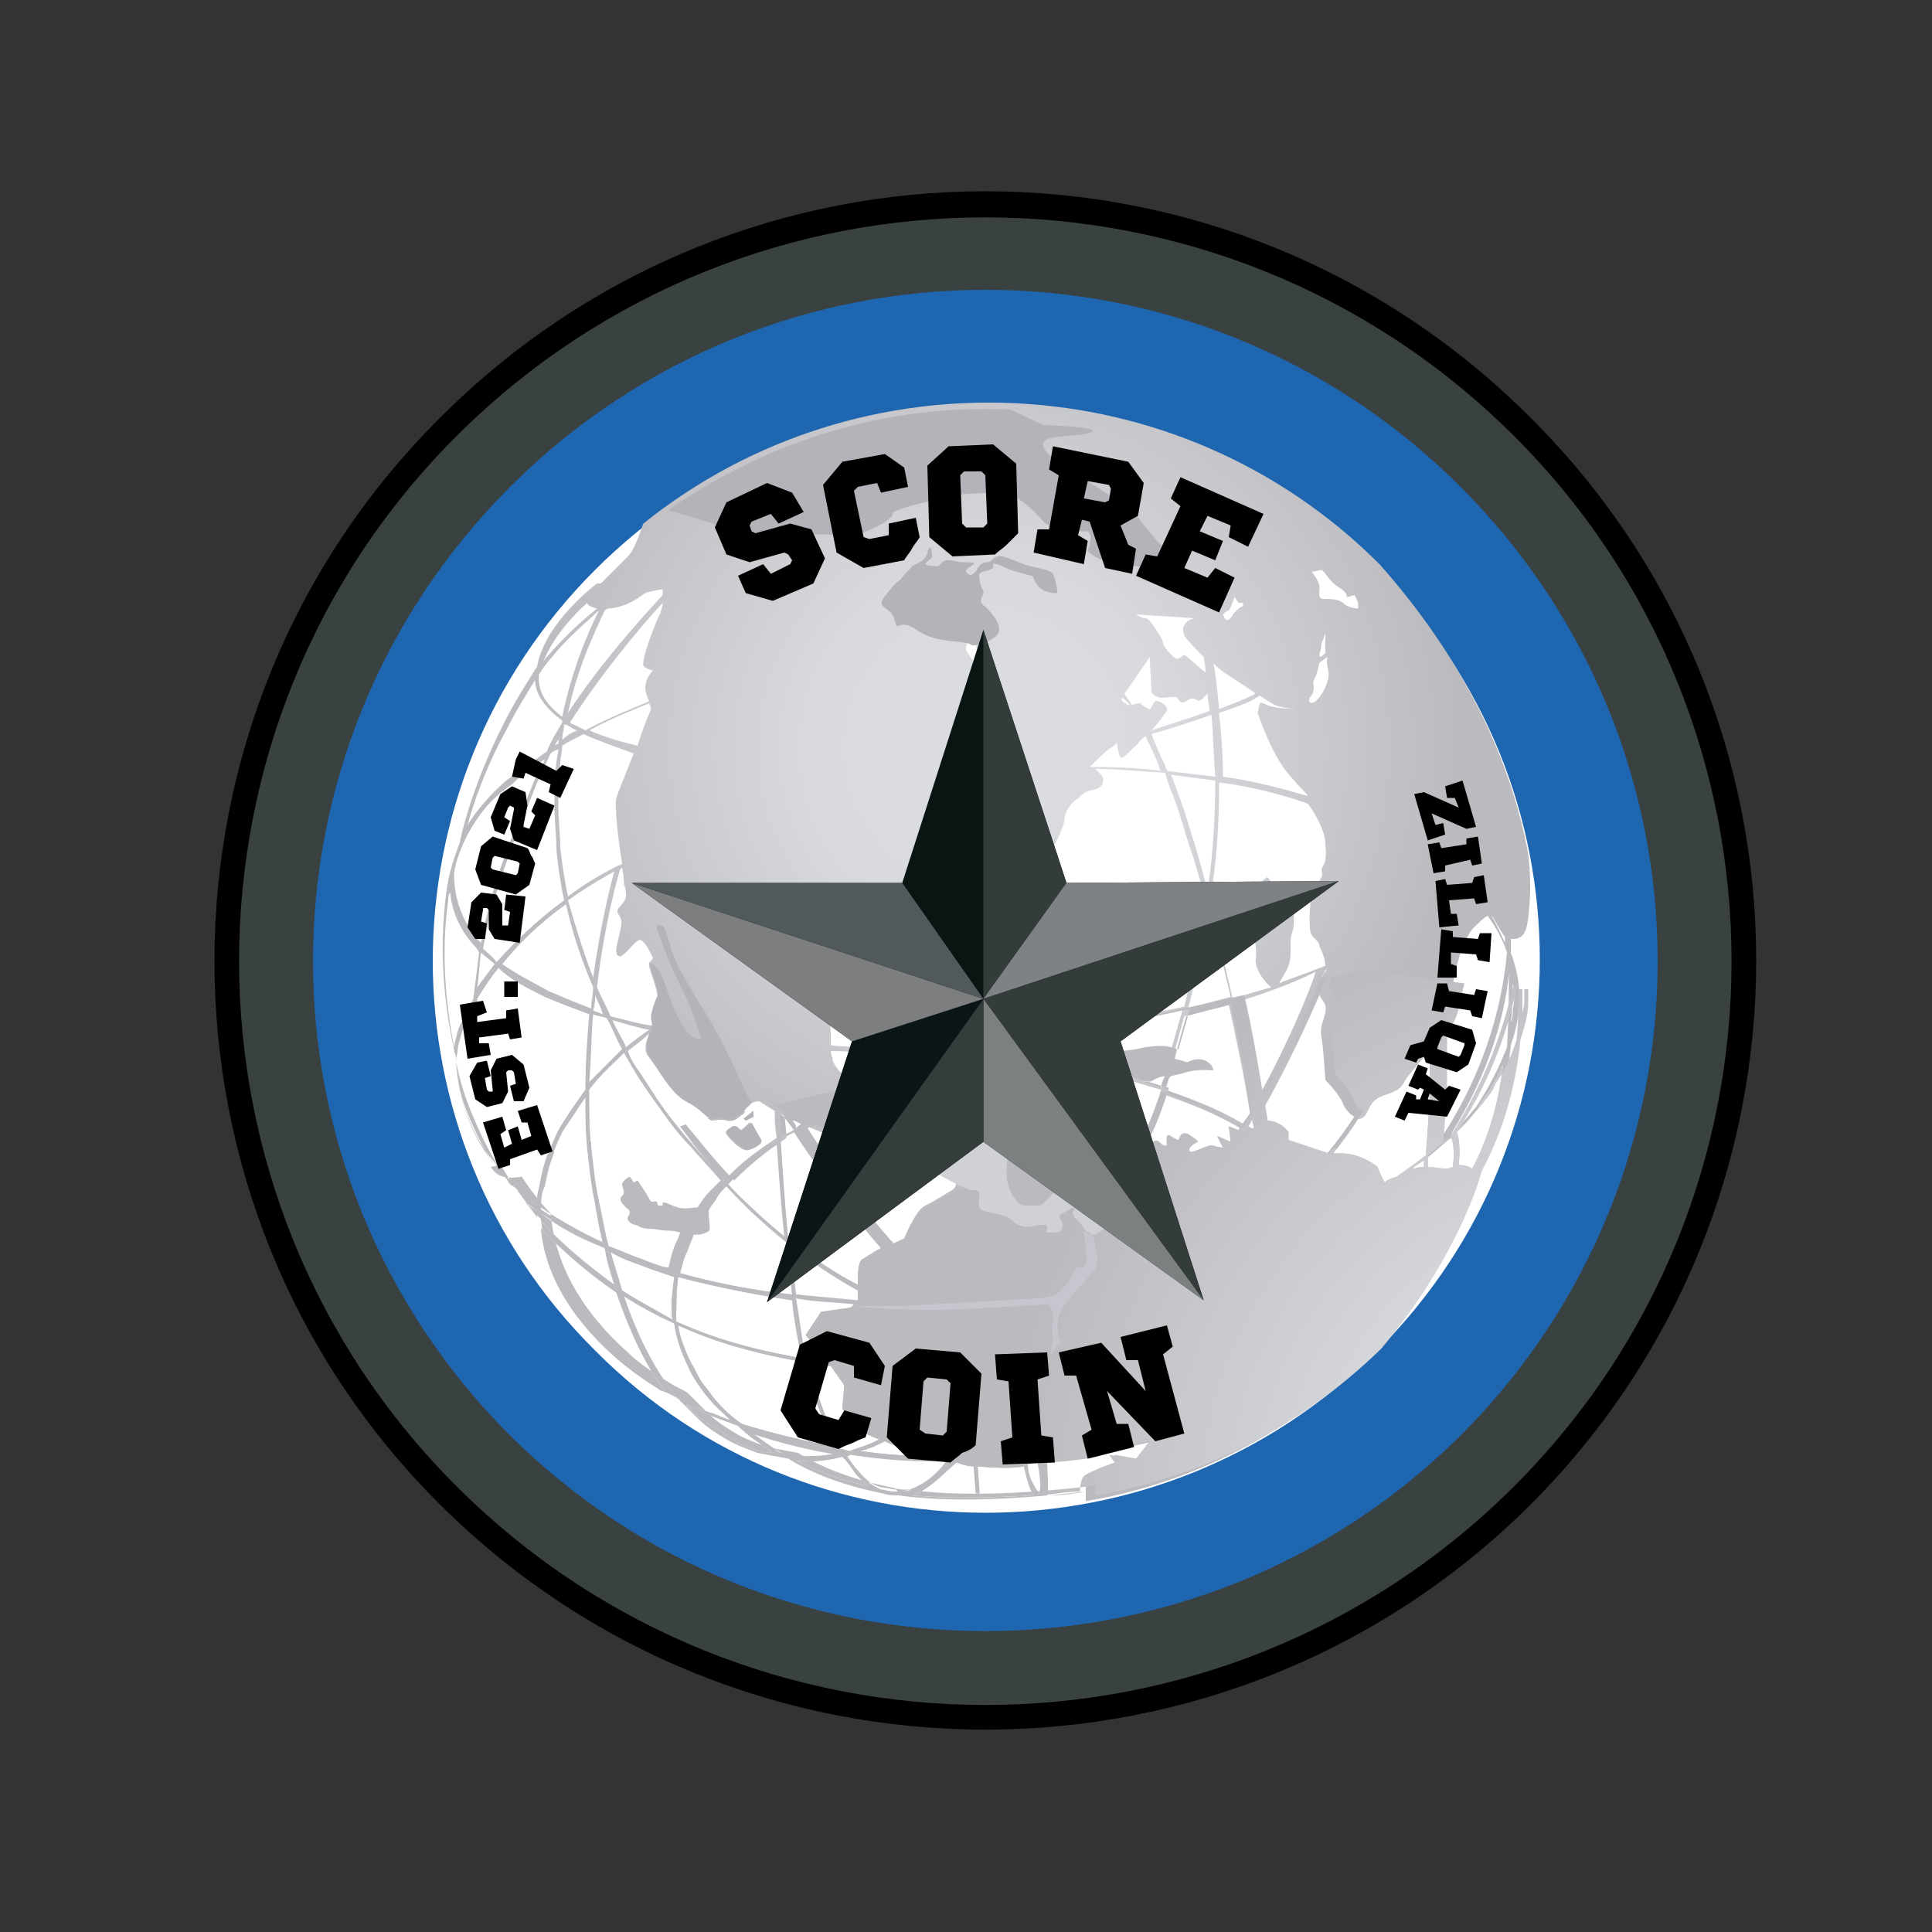 <?xml version="1.0" encoding="UTF-8"?>
<svg enable-background="new 0 0 100 100" version="1.1" viewBox="0 0 100 100" xml:space="preserve" xmlns="http://www.w3.org/2000/svg">
<rect x="0" y="0" width="100" height="100" fill="#333333" stroke="none"/>
<style type="text/css">
  .st0,.st1,.st2,.st3,.st4,.st5,.st6,.st7,.st8,.st9,.st10,.st11,.st12,.st13,.st14,.st15,.st16{fill-rule:evenodd;clip-rule:evenodd;}
	.st1{fill:#394141;}.st2{fill:#1F66B1;}.st3{fill:#FFFFFF;}.st4{fill:url(#b);}.st5{fill:url(#a);}.st6{fill:#B4B3B9;}.st7{fill:#CFD1D5;}.st8{fill:#091413;}.st9{fill:#343B3B;}.st10{fill:#7F8284;}.st11{fill:#7C8081;}.st12{fill:#353C3C;}.st13{fill:#0B1515;}.st14{fill:#7C7E7F;}.st15{fill:#52595A;}.st16{fill:#C6C7CE;}
</style>
	<path class="st0" d="m79.2 77.9c-15.6 15.5-40.8 15.5-56.4 0s-15.6-40.8 0-56.3c15.6-15.6 40.8-15.6 56.4 0 15.6 15.5 15.6 40.7 0 56.3z"/>
	<path class="st1" d="m78.3 77c15.1-15 15.1-39.5 0-54.5s-39.5-15-54.6 0-15.1 39.5 0 54.5 39.5 15 54.6 0z"/>
	<path class="st2" d="m75.6 74.3c13.6-13.6 13.6-35.5 0-49.1s-35.6-13.6-49.2 0-13.6 35.5 0 49.1c13.6 13.5 35.6 13.5 49.2 0z"/>
	<path class="st3" d="m71.3 69.9c11.2-11.2 11.2-29.3 0-40.4-11.2-11.2-29.3-11.2-40.5 0s-11.2 29.3 0 40.4c11.1 11.2 29.3 11.2 40.5 0z"/>
	<radialGradient id="b" cx="50.998" cy="38.728" r="47.299" gradientUnits="userSpaceOnUse">
		<stop stop-color="#DBDDDF" offset="0"/>
		<stop stop-color="#D8DADE" offset=".19"/>
		<stop stop-color="#BBBABF" offset=".52"/>
		<stop stop-color="#BBBABF" offset="1"/>
	</radialGradient>
	<path class="st4" d="m39 57.8v-0.3l-0.5 0.4 0.1 0.1 0.4-0.2zm-0.2 1.7c0.3-0.1 0.7-0.3 0.6-0.5l-0.6-0.9s-0.5 0.5-0.5 0.4c-0.1 0-0.3-0.3-0.4-0.2s-0.4 0.2-0.3 0.4c0.2 0.3 0.9 1 1.2 0.8zm39.2-5.3c-0.3 0.8-0.7 1.6-1.1 2.3-0.2 0.3-0.3 0.5-0.5 0.8-0.2 0.2-0.4 0.5-0.6 0.7l-0.7 0.7c2-3.2 2.8-6.2 3-8.3 0 0.8 0 2.2-0.1 3.8zm-1.8 6.3c0.9-1.7 1.4-3.6 1.6-5.4-0.2 0.5-0.5 1-0.8 1.5-0.2 0.3-0.4 0.5-0.5 0.8-0.2 0.2-0.4 0.5-0.6 0.7l-0.5 0.5c0.1 0.2 0.2 0.8 0.1 1.7 0.3 0 0.6 0.1 0.7 0.2zm-1-0.1c-0.4 0.2-0.6 0-1.3 0.1v-0.6c0.4-0.3 0.8-0.7 1.2-1 0.2 0.2 0.2 0.7 0.1 1.5zm-2.9 0.5c0.4-0.3 1-0.7 1.5-1.1 0.1-1.2 0.2-2.8 0.2-3.5v-2c-0.5 0.7-1 1.2-1.2 1.5-0.3 0.5-0.3 0.6-1.2 0.9s-0.7 1.1-1.2 1.2h-0.1c-0.3 0.5-0.8 1.2-1.3 1.8h0.4c1.1 0 1.9 0.7 1.9 0.7s0.3 0.8 0.4 0.8c0-0.1 0.3-0.2 0.6-0.3zm1.4-0.5c-0.3 0-0.5 0.1-0.6 0.1 0.2-0.2 0.4-0.3 0.7-0.5-0.1 0.2-0.1 0.3-0.1 0.4zm-5.3-0.3-2.1-0.7v-0.4s-0.3-0.6-1-0.6h-0.1c0-0.3-0.1-0.5-0.1-0.8 1.8-3.2 3.3-6.9 3.5-7.4 0 0 0.1 0 0.1-0.1-0.1 0.3-0.3 0.3-0.3 0.7s-0.2 0.4-0.1 0.7 0.4 0.4 0.3 0.9-0.3 0.7-0.2 1.3c0.1 0.5 0.2 2.2 0.2 2.2s0.7 0.7 0.9 1.2c0.1 0.3 0.4 0.6 0.6 0.7-0.4 0.6-0.9 1.3-1.4 1.9-0.3 0.2-0.3 0.4-0.3 0.4zm-4.5-8.2c0.4 1.7 0.7 3.5 1 5.3 1.6-2.8 2.9-5.9 3.2-6.9-1.4 0.7-2.9 1.2-4.2 1.6zm0.9 6.5c-0.1 0-0.1-0.1-0.2-0.1 0.1-0.1 0.2-0.3 0.2-0.4 0 0.2 0.1 0.3 0.1 0.5h-0.1zm-4.5-2c0.1-0.2 0.2-0.5 0.2-0.7 0.2 0 0.5-0.1 0.8-0.2 0.7-0.2 1.4-0.1 1.4-0.1s0-0.3-0.4-0.5-0.9 0.1-0.9 0.1-0.3-0.1-0.7-0.2c0.2-0.8 0.4-1.5 0.6-2.2 0.7-0.2 1.5-0.4 2.3-0.6 0.4 1.8 0.8 3.7 1.1 5.6-0.1 0.2-0.3 0.4-0.4 0.6-1.4-0.9-2.9-1.4-4-1.8zm3.8 2.1v0l-0.5-0.2 0.1 0.8-0.7-0.3 0.3 0.6s-0.2 0-0.5-0.1-1 0.4-1.2 0.3c-0.2-0.2 0.4-0.5 0.4-0.5s0-0.1-0.5-0.3c-0.4-0.2-0.5 0.3-0.5 0.3s-0.1-0.1-0.4-0.2c-0.3-0.2-0.2 0.3-0.2 0.4s-0.1 0.2-0.4-0.1-0.7 0.5-0.8 0.5c0 0-0.1 0-0.3-0.1 0.5-0.9 0.9-2 1.2-3 1.1 0.4 2.6 0.9 4.1 1.8 0 0 0 0.1-0.1 0.1zm-5.3 17-1.1-0.2 0.3 0.4s-1.2 0.4-1.6 0.7c-0.2 0.1-0.2 0.5-0.2 0.8-0.5 0.1-1.2 0.2-2 0.2 0.1-0.5 0-1.2 0-1.7 0.7-0.1 2-0.1 2.9-0.4 1-0.4 2.7-0.7 2.7-0.7l-1 0.9zm-5 1.8c-0.1 0-0.1 0.1 0 0-0.4-0.5-0.6-1.1-0.7-1.5 0.3 0 0.5-0.1 0.6-0.1 0.1 0.5 0.2 1.2 0.1 1.6zm-6.6 0.1c2.1 0.2 4.4 0.1 6.3 0-0.3-0.5-0.4-1.1-0.5-1.5-0.5 0.1-1.3 0.1-2.4 0l0.1 1.3c0 0.1 0 0.1-0.1 0.1s-0.1 0-0.1-0.1l-0.1-1.3c-0.3 0-0.6-0.1-0.9-0.2-0.7 0.6-1.4 1.4-2.3 1.7zm-0.5-0.2h-0.4c-0.3 0-0.5-0.1-0.7-0.1-0.4-0.2-0.9-0.5-1.3-0.9-0.2-0.2-0.4-0.5-0.6-0.8 0.1 0 0.2 0 0.3-0.1 2 0.3 3.8 0.4 4.8 0.3h0.2c-0.5 0.7-1.2 1.5-2.3 1.6zm-5.5-1.6c1 0.5 2.2 1 3.7 1.3l-0.6-0.6c-0.2-0.3-0.4-0.6-0.7-0.9-0.8 0.2-1.6 0.3-2.4 0.2zm-1.1-0.6c-0.4-0.3-0.9-0.6-1.2-0.9 1.5 0.5 3.1 0.8 4.5 1.1-0.9 0.2-1.8 0.2-2.7 0.1-0.3-0.1-0.5-0.2-0.6-0.3zm-1.1 0c0.3 0.1 0.7 0.2 1 0.2 0 0-0.1 0-0.1-0.1-0.6-0.4-1.2-0.8-1.7-1.3-0.5-0.2-1.1-0.4-1.6-0.6-0.4-0.2-0.7-0.3-1.1-0.5l0.5 0.5c0.5 0.4 1 0.7 1.5 1 0.5 0.4 1 0.7 1.5 0.8zm-3.9-2.6c-1.1-1.3-2.1-3.2-2.8-5.3 0.8 0.5 1.7 1 2.6 1.4 0.1 0.8 0.4 1.6 0.7 2.2 0.2 0.3 0.3 0.6 0.5 0.9s0.4 0.5 0.6 0.8l1.1 1.1c-0.4-0.1-0.7-0.3-1.1-0.4-0.6-0.2-1.1-0.5-1.6-0.7zm-1-0.5c0.1 0.1 0.3 0.1 0.4 0.2-1.1-1.4-1.9-3.2-2.6-5.2-1.6-1.1-2.8-2.2-3.9-3.3 0.2 2.2 1.4 4.5 3.9 6.7 0.7 0.6 1.4 1.1 2.2 1.6zm-6.1-9.1c0.9 0.6 2 1.2 3.3 1.8 0.2 0.6 0.3 1.3 0.5 1.9-1.5-1.1-2.8-2.2-3.8-3.3v-0.4zm0.1-1.3c0.1-0.5 0.2-1 0.4-1.5s0.4-1 0.6-1.4l1.2-1.8c0 0.9 0 1.8 0.1 2.7s0.2 1.9 0.4 2.8c0.1 0.7 0.3 1.4 0.4 2.1-1.3-0.6-2.3-1.2-3.2-1.8 0-0.4 0-0.8 0.1-1.1zm-0.3 0.9c0-0.3 0-0.6 0.1-0.9 0.1-0.5 0.2-1.1 0.4-1.6s0.4-1 0.6-1.4c0.4-0.7 0.9-1.4 1.4-2.1 0-1.4 0.1-2.7 0.2-3.9-0.8-0.3-1.6-0.6-2.3-0.9-1-0.5-1.8-0.9-2.4-1.5-0.4 0.5-0.8 1.1-1.1 1.6 0 0.4-0.1 0.7-0.1 1.1 0 0.1-0.1 0.1-0.1 0.1-0.1 0-0.1-0.1-0.1-0.1v-0.6c-0.1 0.2-0.2 0.5-0.3 0.7-0.2 0.5-0.3 0.9-0.4 1.3 0 0.3-0.1 0.5-0.1 0.8 0.1 0.3 0.1 0.5 0.2 0.8 0.1 0.4 0.2 0.7 0.3 1 0.4 1.1 1.1 2.8 2.3 4.5 0.5 0.3 0.9 0.7 1.4 1.1zm-0.6-0.2c0.2 0.2 0.4 0.3 0.6 0.5v0.3c-0.2-0.3-0.5-0.6-0.6-0.8zm-1.9-2.3c-0.9-1.3-1.3-2.5-1.5-3.5 0 0.1 0.1 0.3 0.1 0.4 0.3 0.9 0.8 2.1 1.6 3.4 0-0.1-0.1-0.2-0.2-0.3zm-1.8-5.7c-0.4-2.1-0.7-4.8-0.3-7.6 0-0.1 0-0.3 0.1-0.4 0.1 1 0.5 1.9 1.2 2.7 0.1 0.1 0.2 0.2 0.3 0.4l-0.3 2.4-0.6 1.2c-0.2 0.3-0.3 0.8-0.4 1.3v0zm0.7-11c-0.3 0.6-0.6 1.3-0.7 2 0 1.3 0.4 2.4 1.2 3.4l0.2 0.2c0.5-2.8 1.4-5.1 2.8-8.5l0.1-0.1c0.1-0.3 0.3-0.6 0.4-0.9-0.6 0.4-1.2 0.8-1.7 1.3-1.2 0.8-1.8 1.7-2.3 2.6zm2-5.4c0.5-1 1-1.8 1.5-2.6 0 0.8 0.6 1.5 1.4 2.1v0.1c-0.3 0.5-0.6 1-0.8 1.5l-2.1 1.5c-0.8 0.7-1.5 1.5-2 2.3 0.3-1.1 0.9-2.9 2-4.9zm1.7-2.9c-0.1 0.9 0.4 1.6 1.2 2.2 0.5-2.4 1.3-4.3 1.9-5.5-1 0.9-1.8 1.6-2.5 2.5-0.2 0.2-0.4 0.5-0.6 0.8zm2.5-3.7c0 0.1 0.1 0.2 0.5 0.3-1 0.8-1.8 1.6-2.5 2.4-0.1 0.1-0.2 0.2-0.3 0.4 0.5-1.3 1.6-2.5 2.3-3.1zm1.1 0.3c1.1-0.1 1.7-0.7 1.9-0.8s0.9-0.2 0.9-0.2 0 0.1 0 0.3c-1.1 1.2-3.2 3.5-4.9 6.1 0.5-2.4 1.4-4.2 1.9-5.3 0.1-0.1 0.2-0.1 0.2-0.1zm4 25.5c0.8 0.4 1.1 0.9 1.3 0.9 0.3 0 0.5-0.1 0.8 0s0.5-0.1 0.8-0.3l0.5-0.5c0.2-0.1 0.4-0.1 0.4-0.1s0.3 0.2 0.8 0.5c0 0.3 0 0.8 0.1 1.4-0.9 0.6-1.9 1.3-2.7 2.2-0.5-0.6-1.1-1.2-1.6-1.8-0.6-0.7-1.1-1.3-1.6-2s-0.9-1.4-1.4-2.1c-0.2-0.3-0.3-0.5-0.4-0.8 0.5-0.4 0.9-0.7 1.1-0.9-0.1 0.3-0.3 0.7-0.1 1.1 0.4 0.5 1.3 2 2 2.4zm5.1 7c-1-0.8-2-1.7-2.9-2.7 0.8-0.9 1.7-1.6 2.6-2.1 0 1.3 0.2 3 0.3 4.8zm0-6.2c0.1 0.2 0.3 0.4 0.5 0.7l-0.6 0.3c0-0.4 0-0.8-0.1-1.1 0.1 0 0.1 0 0.2 0.1zm0.9 0.4c-0.2-0.1-0.3-0.2-0.5-0.2 0.1 0.1 0.2 0.2 0.2 0.4 0.1-0.1 0.2-0.2 0.3-0.2zm4.3 16.4c-0.4 0.2-0.8 0.4-1.3 0.5 1.4 0.2 2.7 0.3 3.6 0.2-0.9-0.2-1.7-0.4-2.3-0.7zm-3.6-2.8c0.4 1.3 0.9 2.4 1.3 3.2 0.2 0 0.3 0.1 0.5 0.1 0.5-0.2 1-0.3 1.5-0.6-0.8-0.3-1.2-0.6-1.2-0.6l-0.7-1 0.1-1.2-0.7-1c-0.3 0-0.7-0.1-1.2-0.2 0.1 0.5 0.3 0.9 0.4 1.3zm-0.6-1.3c-1.7-0.3-4.1-0.8-6.5-1.9 0.1 0.7 0.4 1.4 0.7 2 0.2 0.3 0.3 0.6 0.5 0.9s0.4 0.5 0.6 0.8c0.4 0.5 0.9 1 1.5 1.4 1.6 0.5 3.3 0.9 4.9 1.2-0.4-0.8-0.9-1.8-1.3-3.1-0.2-0.3-0.3-0.8-0.4-1.3zm-6.5-4.4c-0.1 0.8-0.1 1.6-0.1 2.3 2.4 1.1 4.8 1.6 6.5 1.9-0.2-0.9-0.4-2-0.5-3-2-0.3-4-0.7-5.9-1.2zm5.9 0.9-0.3-2.7c-1.1-0.9-2.1-1.8-3.1-2.9-0.2 0.2-0.4 0.4-0.5 0.6s-0.3 0.4-0.4 0.6 0.1 0.9 0 1.1c-0.1 0.1-0.4 0.2-0.6 0.2h-0.2c-0.1 0.3-0.2 0.5-0.3 0.8-0.2 0.4-0.3 0.8-0.4 1.2 1.8 0.5 3.8 0.9 5.8 1.1zm3.4-0.5c0-0.5 0-1.1 0.2-1.3 0.2-0.1 0.6-0.4 1-0.6-1.5-1.7-3.4-4.3-4.5-6-0.2 0.1-0.4 0.2-0.7 0.4 0.1 1.4 0.2 3.2 0.4 5.2 1.3 0.9 2.4 1.7 3.6 2.3zm-3.2 0.5c-0.1-0.8-0.2-1.7-0.3-2.5 1.2 0.9 2.4 1.7 3.5 2.3v0.4 0.2c-1-0.2-2.1-0.2-3.2-0.4zm1.4 3.1 0.2 0.3c-0.3 0-0.7-0.1-1.1-0.1-0.2-0.9-0.4-2-0.5-3.1l3 0.3c-0.1 0.2-0.3 0.2-0.3 0.2l-1.4 0.2-0.8 1.2 0.9 1zm-13.3-23.3c0.3 1.4 0.8 2.9 1.4 4.3 0 0.4-0.1 0.7-0.1 1.1-0.8-0.3-1.5-0.6-2.2-0.9-0.9-0.5-1.7-0.9-2.4-1.4 0.8-1 1.9-2.1 3.3-3.1zm-0.4-8.3c0-0.1 0-0.3 0.1-0.4-0.1 0.2-0.2 0.3-0.3 0.5 0 0 0.1-0.1 0.2-0.1zm1.3-0.5c-0.4 0.2-0.8 0.4-1.1 0.6 0 0.3-0.1 0.6-0.1 0.9-0.1 0.7-0.1 1.5-0.1 2.2s0.1 1.5 0.1 2.2c0.1 0.8 0.2 1.6 0.4 2.5 0.8-0.6 1.6-1.1 2.6-1.6 0.1 0 0.2-0.1 0.2-0.1-0.2-1.2-0.4-3-0.3-3.4 0.1-0.3 0.5-1.3 0.9-2.3-0.8-0.3-1.7-0.6-2.6-1zm-0.7-0.4c0.1 0.1 0.3 0.2 0.4 0.2-0.3 0.1-0.6 0.3-0.8 0.5 0-0.3 0.1-0.6 0.1-0.8 0.2 0 0.2 0.1 0.3 0.1zm4.3-2.9s-0.4 0.4-0.4 0.9c0 0.2 0.1 0.5 0.2 0.7-0.7 0.3-2 0.8-3.3 1.5l-0.6-0.3c-0.1 0-0.2-0.1-0.2-0.1 1.6-2.5 3.6-4.9 4.8-6.2 0 0.2-0.1 0.4-0.1 0.5-0.1 0.1-0.9 2.1-0.9 2.6-0.1 0.3 0.5 0.4 0.5 0.4zm-0.8 3.9c-0.8-0.2-1.6-0.4-2.5-0.8 1.3-0.7 2.4-1.1 3.1-1.4 0.1 0.2 0.1 0.3 0.1 0.3s-0.4 0.9-0.7 1.9zm-1.3 14.2c0.2 0.5 0.5 0.9 0.7 1.4 0.5-0.4 0.9-0.7 1.2-0.9-0.6-0.1-1.2-0.3-1.9-0.5zm-1-0.3c0.2 0.1 0.5 0.1 0.7 0.2 0.3 0.5 0.5 1.1 0.8 1.6l-1.7 1.7c0.1-1.2 0.1-2.4 0.2-3.5zm0.1-1c0.1 0.3 0.3 0.6 0.4 1-0.2-0.1-0.3-0.1-0.5-0.2 0.1-0.3 0.1-0.5 0.1-0.8zm-0.1-0.9c-0.5-1.3-0.9-2.6-1.3-4 0.7-0.5 1.5-1 2.4-1.5-0.2 0.7-0.7 2.7-1.1 5.5zm3.1 2.5c-0.7-0.1-1.4-0.3-2.2-0.5-0.2-0.5-0.5-1-0.7-1.5 0.4-3.4 1.1-5.8 1.2-6.1l0.1-0.1c0.1 0.5 0.1 0.9 0.1 0.9s0.1 0.1 0.1 0.6c-0.1 0.5-0.6 0.6-0.4 0.9s0.2 0.4 0.1 0.9-0.4 1.3 0 1.3c0.3-0.1 0.6-0.6 0.9-0.8 0.3-0.3 0.8 0.9 0.8 0.9s-0.2 0.2-0.2 0.4 0.6 1.6 0.4 1.8c-0.1 0.2-0.3 0.8-0.3 1 0 0 0.1 0.1 0.1 0.3zm-8.2-3.2c-0.3 0.4-0.6 0.8-0.9 1.2 0.1-0.6 0.1-1.2 0.2-1.8 0.3 0.3 0.5 0.4 0.7 0.6zm-0.6-0.8c0.5-2.8 1.4-5.1 2.8-8.6l0.1-0.2c0.2-0.4 0.4-0.9 0.6-1.3 0.1-0.1 0.3-0.2 0.4-0.2 0 0.2-0.1 0.5-0.1 0.7-0.1 0.7-0.1 1.5-0.1 2.2 0 0.8 0.1 1.5 0.1 2.3 0.1 0.9 0.2 1.7 0.4 2.6-1.5 1.1-2.6 2.2-3.5 3.2-0.2-0.3-0.5-0.5-0.7-0.7zm8.3 16.1c-0.6-0.2-1.2-0.5-1.8-0.7-0.2-0.7-0.3-1.5-0.5-2.3-0.2-0.9-0.3-1.9-0.4-2.8s-0.1-1.9-0.1-2.8v-0.1-0.1c0.6-0.8 1.3-1.4 1.8-1.9 0.1 0.2 0.3 0.5 0.4 0.7 0.4 0.7 0.9 1.4 1.4 2.1s1 1.4 1.6 2c0.5 0.6 1.1 1.2 1.6 1.8l-0.6 0.6c-0.2 0.2-0.4 0.5-0.6 0.8-0.3 0-0.7 0.1-1 0-0.4-0.1-0.8-0.4-0.8-0.2s0 0.3-0.2 0.2c-0.1-0.1 0-0.4-0.3-0.3-0.3 0-0.4-0.1-0.5-0.2s-0.3-0.5-0.3-0.5l-0.4-0.6s-0.4 0.2-0.4 0.4 0.2 0.4 0 0.6 0 0.4 0.2 0.6c0.3 0.2 0.2 0.3 0.1 0.5s0.3 0.5 0.7 0.4c0.4 0 0.7 0 1 0.1 0.4 0 0.5 0.1 0.7 0.1h0.4c-0.1 0.2-0.2 0.5-0.3 0.7-0.2 0.4-0.3 0.9-0.4 1.3-0.2 0-0.8-0.1-1.3-0.4zm1.5 3.1c-0.1-0.7 0-1.4 0.1-2.2-0.6-0.2-1.2-0.4-1.7-0.6-0.6-0.2-1.1-0.4-1.6-0.7 0.2 0.7 0.4 1.3 0.6 2 0.8 0.5 1.7 1 2.6 1.5zm25.5-12.6c-0.1 0.2-0.1 0.4-0.2 0.6-0.4-0.1-0.7-0.2-1-0.3 0.3 0 0.5-0.1 0.6-0.1 0.1-0.1 0.3-0.2 0.6-0.2zm-17.8 2.9c-0.2-0.1-0.5-0.2-0.7-0.3-0.1 0.1-0.3 0.1-0.4 0.2 1.1 1.7 3 4.4 4.5 6 0.5-0.2 0.9-0.4 0.9-0.4s0.6-1.5 1.1-1.7c0.4-0.2 1.4-0.8 1.5-0.9s0.2-0.8 0.2-0.8l-1.2-0.9 2.6-3.1s6.1 2.1 7.9 2.7c0.5-0.9 0.9-2 1.2-3-0.8-0.2-1.3-0.4-1.7-0.5h-1.2l0.2-1.4s0.7 0 1.5-0.2c0.8-0.1 1.1-0.1 1.6 0.1h0.1l0.6-2.1c-1.8 0.4-2.9 0.6-2.9 0.6-0.1 0-0.1 0-0.1-0.1s0-0.1 0.1-0.1c0 0 1.2-0.2 3-0.6 0.7-2.9 1-5.1 1-5.1 0-0.2 0.1-0.4 0.1-0.5-0.3-0.9-0.5-1.8-0.8-2.6-0.3-0.9-0.5-1.7-0.8-2.5-0.2-0.5-0.4-1-0.5-1.4-1.5-0.1-2.7-0.2-3.6-0.2 0.2 0.2 0.4 0.4 0.4 0.5 0 0.2 0 0.5-0.6 0.6-0.5 0.1-0.6 0.4-0.8 0.5s-0.6 0.6-0.6 1-0.7 1.7-0.7 1.7l-1.8 1.9s-7.3 6.2-7.4 6c-0.1-0.1-1.7 0.5-2 0.6s-0.2 0.8-0.2 0.8 0 0.3 0 0.7c0.7 0.1 1.8 0.1 2.8 0.1 0.1 0 0.1 0 0.1 0.1s0 0.1-0.1 0.1c-1 0.1-2.1 0-2.8 0 0 0.2 0.1 0.3 0.1 0.5 0.3 0.8 1.6 1.5 1.6 1.5 0.2 0.1-1 2.7-2.2 2.2zm7.5-25c0-0.2 0.1-0.4 0.1-0.5s0.3-0.3 0.3-0.2 0.3 1.2 0.3 1.2l-0.1 0.7c0.1-0.3-0.6-1-0.6-1.2zm7.5 5.1c0.2-0.1 0.3-0.2 0.3-0.3 0 0.1 0.1 0.7 0.2 0.8 0.2 0.1 0.6-0.5 0.8-0.6 0.1-0.1 0.2-0.3 0.5-0.5 0.2 0.5 0.5 1 0.7 1.6 0 0.1 0 0.1 0.1 0.2-1.5-0.2-2.8-0.2-3.7-0.2 0.2-0.2 0.8-0.8 1.1-1zm0.6-2.6 0.4 0.4c-0.1 0-0.2 0-0.2-0.1-0.2 0-0.3-0.2-0.2-0.3zm1-1.5c-0.2 0.3-0.6 0.9-0.9 1.3 0.1 0.2 0.3 0.4 0.4 0.6 0.2-0.1 0.4-0.1 0.4-0.1s0.4 0.3 0.5 0.3 0.2-0.4 0.3-0.4c0.1-0.1 0.7 0.2 0.6 0.5-0.1 0.1-0.4 0.6-0.8 1 0.9-0.3 1.9-0.6 3-1 0-0.3-0.1-0.6-0.1-0.9-0.2 0.2-0.4 0.5-0.6 0.3-0.2-0.1-0.4 0-0.5 0.1-0.2 0.1-0.3 0.1-0.4-0.1s-0.3-0.1-0.7-0.1c-0.4 0.1-0.7-0.2-0.7-0.3 0-0.2-0.1-1.8-0.1-1.8s-0.1 0.2-0.4 0.6zm2.7-2.6s-0.8 0.2-0.5 0.9c0.2 0.3 0.6 0.7 1 1.1 0 0.1 0.1 0.4 0.1 0.8-0.2-0.1-1-0.9-1.1-0.9s-0.2 0.2-0.4 0.2c-0.1 0-0.7-0.6-0.7-0.8s-0.3-0.6-0.3-0.6-0.4-0.7-0.6-0.7-0.5-0.2-0.5-0.2l3 0.2zm2 3.1c0.3 0.2 0.8 0.5 1.2 0.8-0.1 0-0.1 0.1-0.2 0.1-0.6 0.3-1.2 0.5-1.7 0.7-0.1-1.1-0.2-2-0.3-2.4 0.2 0.3 0.7 0.6 1 0.8zm-0.2-3.5c0.1-0.1 0.3-0.7 0.3-0.7l0.2 0.3h0.2c0.1 0 0 0.2 0 0.2-0.1 0-0.3 0.2-0.4 0.3s-0.2 0.4-0.4 0.4c-0.1 0-0.2-0.3-0.2-0.3s0.2-0.2 0.3-0.2zm2.4 4.9c-0.2-0.1-0.5-0.3-0.8-0.5-0.1 0.1-0.2 0.1-0.3 0.2-0.6 0.3-1.2 0.5-1.8 0.7 0.1 1 0.2 2.1 0.2 3.3 1.5 0.2 3 0.6 4.4 1-0.2-0.3-0.5-0.5-0.7-0.8-1.1-1-1.9-3.5-1.9-3.5l0.1-0.5s0-0.1 0.4 0.1c0.5 0.2 1.5 0.2 1.5 0.2s-0.5 0-1.1-0.2zm-3.5 10.7c0 0.1-0.3 2.3-1 5 0.7-0.2 1.4-0.4 2.2-0.6-0.4-1.6-0.7-3.1-1.1-4.6l-0.1 0.2zm-2.1-7.3c0-0.1-0.1-0.2-0.1-0.3-0.3-0.6-0.5-1.1-0.7-1.6 1-0.3 2-0.6 3.1-1 0.1 0.9 0.1 2 0.2 3.2-0.9-0.1-1.7-0.2-2.5-0.3zm2.5 0.5c0 1.8-0.1 3.8-0.4 5.7-0.2-0.8-0.4-1.5-0.6-2.2-0.3-0.9-0.5-1.7-0.8-2.5-0.2-0.5-0.3-0.9-0.5-1.3 0.7 0.1 1.5 0.2 2.3 0.3zm5.7 3.3c0-0.6-0.4-1.4-0.9-2.1-1.4-0.5-3-0.9-4.6-1.1 0 2-0.1 4.1-0.5 6.2 0.4 1.6 0.8 3.2 1.2 5 0.6-0.2 1.3-0.4 2-0.6-0.3-0.2-0.9-1-0.8-1.5 0.1-0.6-0.3-1.9-0.1-3 0.2-1 0.7-1.2 0.7-1.2l0.4 0.5s0.8 0.7 0.9 0.9c0.1 0.3 0.1 1.2 0 1.4-0.1 0.3-0.1 0.4-0.1 0.8 0 0.5 0 0.8-0.2 1.2-0.1 0.2-0.3 0.5-0.4 0.7 0.7-0.3 1.4-0.5 2.1-0.8 0.1 0 0.2-0.1 0.3-0.1 0-0.4-0.2-0.8-0.3-1 0-0.3-0.3-0.4-0.4-0.6-0.2-0.2-0.1-1.7 0-2.1 0.2-0.4 0.4-0.7 0.5-0.9s0-0.2 0-0.4c0.1-0.3 0.3-0.3 0.2-1.3zm-0.8-7.6c0.1-0.1 0.2-0.3 0.2-0.5s-0.1-0.2 0.1-0.6c0.1-0.2 0.1-0.4 0.2-0.7 0.1-0.1 0.3-0.2 0.4-0.3v0.1c-0.1 0.4 0.2 0.6 0 1.2s-0.5 0.9-0.6 1c-0.3 0.2-0.4 0-0.3-0.2zm0.8-2.3c-0.1 0.1-0.2 0.2-0.3 0.2v-0.2c0.1-0.2 0.1-0.5 0.1-0.5l0.2-0.5v1zm-0.2-4.3c0.2 0.1 0.4 0.6 0.9 0.9s0.4 0.5 0.4 0.5c0.1 0 0.4-0.1 0.4-0.1s0.2 0.3 0.2 0.5v0.2c-0.2 0-0.6-0.1-0.8-0.3s-0.7-0.2-1-0.2-0.2-0.3-0.2-0.6-0.4-0.8-0.4-0.8l0.5-0.1zm5.9 24.3v2.4c0 0.7-0.1 2.1-0.2 3.3l0.3-0.3c2.7-4 3.4-7.7 3.6-9.9-0.2-0.6-0.5-1.2-1-1.9-0.2 0.1-0.4 0.3-0.8 0.7-0.8 1.1-0.9 2.6-1.3 4.2-0.2 0.6-0.4 1.1-0.6 1.5zm3-6.3s0.3 0.6 0.6 1v0.3c-0.2-0.4-0.4-0.9-0.7-1.4l0.1 0.1zm1 3.4c0.1 0.4 0.1 0.9 0 1.4 0 0.2 0 0.4-0.1 0.6 0.1-0.8 0.1-1.4 0.1-2zm0.8-6.7c0.1 0.8 0.1 1.4 0.1 1.8v0.2c-0.1 1.9-0.2 2.3-0.8 2.4h-0.2v0.7c0 0.1 0.1 0.2 0.1 0.3 0.3 0.9 0.4 1.7 0.3 2.6 0 0.6-0.2 1.3-0.4 1.9-0.2 2.1-0.8 4.6-2 6.8-0.3 1.1-1.6 4.9-5.2 9.2-4.2 4.1-9.4 6.7-14.8 7.6v-0.5c-1.8 0.2-6.2 0.7-9.7 0.2-0.3 0-0.5 0-0.8-0.1-2-0.4-3.6-1-4.9-1.8-0.5-0.1-1.1-0.2-1.6-0.3-0.5-0.2-1.1-0.4-1.6-0.7s-1-0.6-1.5-1.1l-1-1c-0.3-0.2-0.6-0.3-0.9-0.5-0.8-0.5-1.6-1-2.2-1.6-2.7-2.4-3.8-4.9-4-7.2-0.6-0.6-1.1-1.3-1.5-1.9-0.5-0.5-0.8-0.9-1.2-1.4-1.3-1.8-1.6-3.6-1.7-4.8v-0.3c0-0.1-0.1-0.2-0.1-0.4-0.5-2.2-0.8-5.1-0.4-8.1 0.1-0.9 0.4-1.8 0.7-2.6 0-0.1 0.6-2.9 2.3-6.2 0.6-1.2 1.2-2.1 1.7-2.9 0.4-2.3 3.1-4.3 3.1-4.3h0.2l1.4-1.4c0.4-0.4 0.7-1.5 0.8-1.7 11.2-9 27.7-8.3 38.1 2.1 4 4.5 6.7 9.6 7.7 15z"/>
	<radialGradient id="a" cx="83.383" cy="78.133" r="64.273" gradientUnits="userSpaceOnUse">
		<stop stop-color="#DBDDDF" offset="0"/>
		<stop stop-color="#D8DADE" offset=".19"/>
		<stop stop-color="#BBBABF" offset=".49"/>
		<stop stop-color="#BBBABF" offset="1"/>
	</radialGradient>
	<path class="st5" d="m39 57.8v-0.3l-0.5 0.4 0.1 0.1 0.4-0.2zm-13.6 2.6 0.5-0.1c0.2 0.3 0.4 0.6 0.6 1 0.4 0.4 0.8 0.7 1.3 1.1 0-0.3 0-0.6 0.1-0.9 0.1-0.5 0.2-1.1 0.4-1.6 0-0.1 0-0.1 0.1-0.2l0.3-0.1c0 0.1-0.1 0.2-0.1 0.3-0.2 0.5-0.3 1-0.4 1.5-0.2 0.4-0.2 0.8-0.2 1.1 0.9 0.6 1.9 1.2 3.2 1.8-0.2-0.7-0.3-1.4-0.4-2.1-0.2-0.9-0.3-1.9-0.4-2.8v-0.2l0.2-0.1v0.3c0.1 0.9 0.2 1.9 0.4 2.8 0.1 0.8 0.3 1.5 0.5 2.3 0.6 0.3 1.2 0.5 1.8 0.7 0.5 0.2 1.1 0.4 1.7 0.6 0.1-0.4 0.2-0.8 0.4-1.3 0.1-0.2 0.2-0.5 0.3-0.7h-0.4c-0.2 0-0.3-0.1-0.7-0.1s-0.6-0.1-1-0.1-0.8-0.2-0.7-0.4 0.1-0.3-0.1-0.5c-0.3-0.2-0.4-0.4-0.2-0.6s0-0.4 0-0.6 0.4-0.4 0.4-0.4l0.4 0.6s0.3 0.5 0.3 0.5c0.1 0.1 0.2 0.2 0.5 0.2s0.1 0.2 0.3 0.3c0.1 0.1 0.2-0.1 0.2-0.2 0-0.2 0.4 0.1 0.8 0.2 0.3 0.1 0.7 0.1 1 0 0.2-0.3 0.4-0.5 0.6-0.8l0.6-0.6c-0.6-0.6-1.1-1.2-1.6-1.8-0.3-0.4-0.6-0.8-0.9-1.2l0.3-0.1c0.3 0.4 0.6 0.7 0.9 1.1 0.5 0.6 1 1.2 1.6 1.8 0.9-0.9 1.8-1.6 2.7-2.2 0-0.5-0.1-1-0.1-1.4l-0.6-0.3 4.8-1.1c0.3 0.2 0.5 0.3 0.5 0.3s-1.2 2.6-2.4 2.1c-0.2-0.1-0.5-0.2-0.7-0.3-0.1 0.1-0.3 0.1-0.4 0.2 1.1 1.7 3 4.4 4.5 6 0.5-0.2 0.9-0.4 0.9-0.4s0.6-1.5 1.1-1.7c0.4-0.2 1.4-0.8 1.5-0.9s0.2-0.8 0.2-0.8l-1.2-0.9 2.6-3.1s6.1 2.1 7.9 2.7c0.5-0.9 0.9-2 1.2-3-0.8-0.2-1.3-0.4-1.7-0.5h-1.2l0.2-1.4s0.7 0 1.5-0.2c0.8-0.1 1.1-0.1 1.6 0.1h0.1l0.6-2.1c-1.8 0.4-2.9 0.6-2.9 0.6h-0.1l5.8-1.3c0.4 1.7 0.7 3.5 1 5.3 1.3-2.3 2.4-4.9 3-6.2l0.3-0.1c-0.5 1.3-1.8 4.2-3.2 6.7 0 0.3 0.1 0.5 0.1 0.8h0.1c0.7 0.1 1 0.6 1 0.6v0.4l2.1 0.7s0-0.2 0.4-0.3c0.5-0.7 1-1.4 1.4-1.9-0.3-0.1-0.5-0.4-0.6-0.7-0.2-0.5-0.9-1.2-0.9-1.2s-0.1-1.7-0.2-2.2 0.1-0.8 0.2-1.3-0.2-0.6-0.3-0.9 0.1-0.3 0.1-0.6l1.8-0.4s2 0.3 5.1 0.7c-0.1 0.4-0.2 0.8-0.3 1.3s-0.4 1-0.6 1.3v2.4c0 0.7-0.1 2.1-0.2 3.3l0.3-0.3c1.9-2.9 2.8-5.6 3.3-7.8h0.2c-0.4 2-1.2 4.5-2.9 7.2 0.3-0.2 0.5-0.5 0.7-0.7s0.4-0.4 0.6-0.7c0.2-0.2 0.4-0.5 0.5-0.8 0.5-0.7 0.9-1.6 1.1-2.3 0.1-1 0.1-1.9 0.1-2.6h0.2v1.3c0-0.2 0.1-0.4 0.1-0.6v-0.7h0.2v0.7c0 0.6-0.2 1.3-0.4 1.9-0.2 2.1-0.8 4.6-2 6.8-0.3 1.1-1.6 4.9-5.2 9.2-4.2 4.1-9.4 6.7-14.8 7.6v-0.5c-1.8 0.2-6.2 0.7-9.7 0.2-0.3 0-0.5 0-0.8-0.1-2-0.4-3.6-1-4.9-1.8-0.5-0.1-1.1-0.2-1.6-0.3-0.5-0.2-1.1-0.4-1.6-0.7s-1-0.6-1.5-1.1l-1-1c-0.3-0.2-0.6-0.3-0.9-0.5-0.8-0.5-1.6-1-2.2-1.6-2.7-2.4-3.8-4.9-4-7.2-0.6-0.6-1.1-1.3-1.5-1.9-1.1 0.2-1.4-0.2-1.6-0.5zm11.2-2.5 2-0.4c-0.1 0.1-0.1 0.2-0.2 0.2-0.2 0.2-0.5 0.4-0.8 0.3s-0.5 0-0.8 0c0 0-0.1-0.1-0.2-0.1zm2.2 1.6c0.3-0.1 0.7-0.3 0.6-0.5l-0.6-0.9s-0.5 0.5-0.5 0.4c-0.1 0-0.3-0.3-0.4-0.2s-0.4 0.2-0.3 0.4c0.2 0.3 0.9 1 1.2 0.8zm37.4 1c0.9-1.7 1.4-3.6 1.6-5.4-0.2 0.5-0.5 1-0.8 1.5-0.2 0.3-0.4 0.5-0.5 0.8-0.2 0.2-0.4 0.5-0.6 0.7l-0.5 0.5c0.1 0.2 0.2 0.8 0.1 1.7 0.3 0 0.6 0.1 0.7 0.2zm-1-0.1c0.1-0.8 0-1.3-0.1-1.6-0.4 0.3-0.8 0.7-1.2 1v0.6c0.7 0 0.9 0.2 1.3 0zm-2.9 0.5c0.4-0.3 1-0.7 1.5-1.1 0.1-1.2 0.2-2.8 0.2-3.5v-2c-0.5 0.7-1 1.2-1.2 1.5-0.3 0.5-0.3 0.6-1.2 0.9s-0.7 1.1-1.2 1.2h-0.1c-0.3 0.5-0.8 1.2-1.3 1.8h0.4c1.1 0 1.9 0.7 1.9 0.7s0.3 0.8 0.4 0.8c0-0.1 0.3-0.2 0.6-0.3zm1.4-0.5v-0.4c-0.2 0.2-0.5 0.4-0.7 0.5 0.3 0 0.4 0 0.7-0.1zm-8.9-2h0.1c0-0.2 0-0.3-0.1-0.5-0.1 0.1-0.2 0.3-0.2 0.4 0 0 0.1 0.1 0.2 0.1zm-4.5-2c1.1 0.4 2.6 0.9 4.1 1.8 0.1-0.2 0.3-0.4 0.4-0.6-0.3-1.9-0.7-3.8-1.1-5.6-0.8 0.2-1.6 0.4-2.3 0.6-0.2 0.7-0.4 1.4-0.6 2.2 0.4 0.1 0.7 0.2 0.7 0.2s0.4-0.3 0.9-0.1c0.4 0.2 0.4 0.5 0.4 0.5s-0.7-0.1-1.4 0.1c-0.3 0.1-0.5 0.1-0.8 0.2-0.2 0.2-0.2 0.4-0.3 0.7zm3.8 2.1c0-0.1 0.1-0.1 0.1-0.2-1.5-0.8-2.9-1.4-4.1-1.8-0.4 1.1-0.8 2.1-1.2 3 0.2 0.1 0.2 0.1 0.3 0.1s0.5-0.8 0.8-0.5 0.4 0.2 0.4 0.1-0.1-0.6 0.2-0.4 0.4 0.2 0.4 0.2 0.1-0.5 0.5-0.3c0.5 0.3 0.5 0.4 0.5 0.4s-0.7 0.3-0.4 0.5c0.2 0.2 0.9-0.4 1.2-0.3s0.5 0.1 0.5 0.1l-0.3-0.6 0.7 0.3-0.1-0.8 0.5 0.2v0zm-5.3 17 0.7-0.9s-1.7 0.3-2.7 0.7c-0.9 0.3-2.1 0.4-2.9 0.4 0 0.5 0.1 1.2 0 1.7 0.8-0.1 1.5-0.2 2-0.2 0-0.4 0.1-0.7 0.2-0.8 0.4-0.3 1.6-0.7 1.6-0.7l-0.3-0.4 1.4 0.2zm-5 1.8c0.1-0.5 0-1.2 0-1.7-0.2 0-0.4 0.1-0.6 0.1 0 0.6 0.2 1.2 0.6 1.6-0.1 0.1-0.1 0 0 0zm-6.6 0.1c2.1 0.2 4.4 0.1 6.3 0-0.3-0.5-0.4-1.1-0.5-1.5-0.5 0.1-1.3 0.1-2.4 0l0.1 1.3c0 0.1 0 0.1-0.1 0.1s-0.1 0-0.1-0.1l-0.1-1.3c-0.3 0-0.6-0.1-0.9-0.2-0.7 0.6-1.4 1.4-2.3 1.7zm-0.5-0.2c1-0.2 1.8-0.9 2.4-1.7h-0.2c-1 0.1-2.8 0-4.8-0.3-0.1 0-0.2 0.1-0.3 0.1 0.2 0.3 0.4 0.6 0.6 0.8 0.4 0.5 0.8 0.8 1.3 0.9 0.2 0 0.5 0.1 0.7 0.1 0.1 0.2 0.2 0.2 0.3 0.1zm-5.5-1.6c1 0.5 2.2 1 3.7 1.3l-0.6-0.6c-0.2-0.3-0.4-0.6-0.7-0.9-0.8 0.2-1.6 0.3-2.4 0.2zm-1.1-0.6c0.2 0.1 0.4 0.2 0.6 0.4 0.9 0.1 1.9 0 2.7-0.1-1.4-0.2-3-0.6-4.5-1.1 0.3 0.2 0.7 0.5 1.2 0.8zm-1.1 0c0.3 0.1 0.7 0.2 1 0.2 0 0-0.1 0-0.1-0.1-0.6-0.4-1.2-0.8-1.7-1.3-0.5-0.2-1.1-0.4-1.6-0.6-0.4-0.2-0.7-0.3-1.1-0.5l0.5 0.5c0.5 0.4 1 0.7 1.5 1 0.5 0.4 1 0.7 1.5 0.8zm-3.9-2.6c0.5 0.3 1.1 0.5 1.6 0.7 0.4 0.1 0.7 0.3 1.1 0.4-0.4-0.4-0.8-0.7-1.1-1.1-0.2-0.2-0.4-0.5-0.6-0.8s-0.4-0.6-0.5-0.9c-0.3-0.7-0.6-1.4-0.7-2.2-0.9-0.4-1.8-0.9-2.6-1.4 0.7 2.1 1.6 3.9 2.8 5.3zm-1-0.5c0.1 0.1 0.3 0.1 0.4 0.2-1.1-1.4-1.9-3.2-2.6-5.2-1.6-1.1-2.8-2.2-3.9-3.3 0.2 2.2 1.4 4.5 3.9 6.7 0.7 0.6 1.4 1.1 2.2 1.6zm-6.1-9.1v0.4c1 1.1 2.2 2.2 3.8 3.3-0.2-0.6-0.4-1.2-0.5-1.9-1.3-0.5-2.4-1.1-3.3-1.8zm-0.8-0.6c0.2 0.2 0.4 0.5 0.6 0.8v-0.3c-0.2-0.2-0.5-0.3-0.6-0.5zm13.4 1.8c-0.2-1.8-0.3-3.5-0.4-4.8-0.8 0.5-1.8 1.2-2.6 2.1 1 0.9 2 1.9 3 2.7zm0-6.2c-0.1 0-0.1-0.1-0.2-0.1 0 0.3 0 0.7 0.1 1.1l0.6-0.3c-0.2-0.3-0.4-0.5-0.5-0.7zm0.9 0.4c-0.2-0.1-0.3-0.2-0.5-0.2 0.1 0.1 0.2 0.2 0.2 0.4 0.1-0.1 0.2-0.2 0.3-0.2zm4.3 16.4c-0.4 0.2-0.8 0.4-1.3 0.5 1.4 0.2 2.7 0.3 3.6 0.2-0.9-0.2-1.7-0.4-2.3-0.7zm-3.6-2.8c0.4 1.3 0.9 2.4 1.3 3.2 0.2 0 0.3 0.1 0.5 0.1 0.5-0.2 1-0.3 1.5-0.6-0.8-0.3-1.2-0.6-1.2-0.6l-0.7-1 0.1-1.2-0.7-1c-0.3 0-0.7-0.1-1.2-0.2 0.1 0.5 0.3 0.9 0.4 1.3zm-0.6-1.3c-1.7-0.3-4.1-0.8-6.5-1.9 0.1 0.7 0.4 1.4 0.7 2 0.2 0.3 0.3 0.6 0.5 0.9s0.4 0.5 0.6 0.8c0.4 0.5 0.9 1 1.5 1.4 1.6 0.5 3.3 0.9 4.9 1.2-0.4-0.8-0.9-1.8-1.3-3.1-0.2-0.3-0.3-0.8-0.4-1.3zm-6.5-4.4c-0.1 0.8-0.1 1.6-0.1 2.3 2.4 1.1 4.8 1.6 6.5 1.9-0.2-0.9-0.4-2-0.5-3-2-0.3-4-0.7-5.9-1.2zm5.9 0.9-0.3-2.7c-1.1-0.9-2.1-1.8-3.1-2.9-0.2 0.2-0.4 0.4-0.5 0.6s-0.3 0.4-0.4 0.6 0.1 0.9 0 1.1c-0.1 0.1-0.4 0.2-0.6 0.2h-0.2c-0.1 0.3-0.2 0.5-0.3 0.8-0.2 0.4-0.3 0.8-0.4 1.2 1.8 0.5 3.8 0.9 5.8 1.1zm3.4-0.5c0-0.5 0-1.1 0.2-1.3 0.2-0.1 0.6-0.4 1-0.6-1.5-1.7-3.4-4.3-4.5-6-0.2 0.1-0.4 0.2-0.7 0.4 0.1 1.4 0.2 3.2 0.4 5.2 1.3 0.9 2.4 1.7 3.6 2.3zm-3.2 0.5c1.1 0.1 2.1 0.2 3.2 0.3v-0.2-0.4c-1.1-0.6-2.3-1.3-3.5-2.3 0.1 0.9 0.2 1.8 0.3 2.6zm1.4 3.1-0.9-1 0.8-1.2 1.4-0.2s0.2 0 0.3-0.2c-1-0.1-2-0.1-3-0.3 0.2 1.1 0.3 2.1 0.5 3.1 0.4 0.1 0.8 0.1 1.1 0.1l-0.2-0.3zm-7.8-1.8c-0.1-0.7 0-1.4 0.1-2.2-0.6-0.2-1.2-0.4-1.7-0.6-0.6-0.2-1.1-0.4-1.6-0.7 0.2 0.7 0.4 1.3 0.6 2 0.8 0.5 1.7 1 2.6 1.5zm25.5-12.6c-0.2 0-0.4 0.1-0.6 0.2-0.1 0.1-0.3 0.1-0.6 0.1 0.3 0.1 0.6 0.2 1 0.3 0-0.2 0.1-0.4 0.2-0.6z"/>
	<path class="st6" d="m52.3 21.2c-6.2-0.3-12.4 1.5-17.7 5.2l4.3 1.3s3.5-0.1 4.7 0 2.7-0.9 2.6-1.1c0-0.3 2.4-0.7 2.6-0.9 0.2-0.1 2.3-0.2 3-0.2 0.8 0 1.8 1 2.2 1.5 0.4 0.4 1.7 0.5 2.2 0.5s0.1 1 0.1 1 0.3 0.5 1.6 0.7c1.3 0.1 3.3 0.6 2.8-0.2s-0.9-1-1.7-2.1-4.3-2.7-4.9-3.6 1.3-0.6 2.3-0.9c0.9-0.3-2.4-0.4-2.4-0.4l-1.7-0.8z"/>
	<path class="st6" d="m33.6 49.8c0 0.2 0.6 1.6 0.4 1.8-0.1 0.2-0.3 0.8-0.3 1 0 0.3 0.1 0.3 0 0.7s-0.4 0.8-0.1 1.3 1.1 2 1.9 2.4 1.1 0.9 1.3 0.9c0.3 0 0.5-0.1 0.8 0s0.5-0.1 0.8-0.3c0.2-0.2 0.3-0.4 0.5-0.5-0.2-0.3-0.3-0.6-0.4-0.8-0.4-0.8-0.6-1.3-1-2.1-0.4-0.9-1.6-2.7-2.3-4s-0.6-2.2-1-2.3-0.1 0.4 0.1 1 0.6 1.5 1.1 2.5 0.9 2.4 0.9 2.4-0.5 0-0.9-0.6-0.7-1.4-1.1-2.6c-0.2-0.5-0.5-0.7-0.7-0.8zm5.8 9.2c0 0.2-0.3 0.4-0.6 0.5s-0.9-0.6-1.1-0.8 0.1-0.3 0.3-0.4c0.1-0.1 0.3 0.2 0.4 0.2s0.5-0.4 0.5-0.4l0.5 0.9zm-0.4-1.2-0.4 0.2-0.1-0.1 0.5-0.4v0.3z"/>
	<path class="st6" d="m47.2 29.3 0.4-0.2s0.3-0.1 0.4-0.5 0.2-0.2 0.2-0.2 0.1 0.4 0 0.5-0.3 0.2-0.3 0.3 0.6 0.1 0.6 0.1c0.1 0.1 0.3-0.4 0.6-0.3 0.3 0 0.4 0.1 0.8 0.1s0.6 0 0.5 0.1-0.6 0.3-0.3 0.5c0.2 0.2 0.5-0.2 0.5-0.3 0.1-0.1 0.2-0.3 0.5-0.3s0.3-0.4 0.8-0.3c0.4 0.1 1 0.4 1.4 0.5s1.1 0.2 1.2 0.4 0.3 1 0.2 1-0.6 0-0.9-0.3-0.3-0.6-0.4-0.6-0.7-0.2-1.1-0.3c-0.4-0.2-0.9-0.4-0.9-0.3s0.1 0.2-0.2 0.3-0.6 0.1-0.5 0.4c0 0.3 0.1 0.5 0.2 0.7s-0.4 0.5 0.1 0.8c0.4 0.4 0.8 0.9 0.7 1.3s-1 0.7-1.3 0.7 0.1-0.1-1-0.2c-1.2-0.1-1.7-0.4-2.1-0.7-0.4-0.2-0.6-0.2-0.8-0.1s-0.1-0.4-0.4-0.7-0.6-0.3-0.4-0.7c0.3-0.4 0.6-0.8 0.9-1 0.3-0.4 0.5-0.5 0.6-0.7z"/>
	<path class="st7" d="m49.6 58.3-1 2.5s1.4 0.8 1.7 0.8 0.4 0 0.4 0.3-0.2 0.7 0.3 0.8c0.4 0.1 1.1 0.2 1.3 0.4s0.5 0.4 0.8 0.4 0.6-0.1 0.8-0.1 0.3 0 0.3 0.1c0 0.2-0.2 0.3 0.2 0.3s0.5 0 0.6-0.3-0.4-0.5 0-0.7 0.6-0.4 0.6-0.2c0 0.1-0.2 0.2 0.1 0.5s0.4 0.4 0.4 0.5 0.2 0.1 0.4 0.3c0.2 0.1 0.7-0.4 0.9-0.4 0.3 0 0.8 0 0.5-0.3-0.3-0.4-0.8-1.1-1.2-1.2s-1.3-0.7-1.7-0.6c-0.4 0.2-0.6 0.5-0.8 0.7-0.3 0.2-0.1 0.3-0.6 0.3s-0.8 0.1-1.1-0.4c-0.3-0.4-0.4-0.9-0.4-1.3 0-0.3 0.1-1 0-1.3-0.1-0.2-0.4-0.6-0.9-0.8-0.4 0.1-1.7-0.5-1.6-0.3z"/>
	<polygon class="st8" points="46.7 45.7 50.9 32.6 55.2 45.7 69.3 45.6 58 53.9 62.3 67.3 50.9 59.1 39.7 67.4 44.1 53.9 32.7 45.7"/>
	<polygon class="st9" points="55.2 45.7 50.9 32.6 50.9 51.7"/>
	<polygon class="st10" points="55.2 45.7 50.9 51.7 69.3 45.6"/>
	<polygon class="st9" points="69.3 45.6 50.9 51.7 62.3 67.3 58 53.9"/>
	<polygon class="st11" points="50.9 51.7 50.9 59.1 62.3 67.3"/>
	<polygon class="st12" points="50.9 51.7 50.9 59.1 39.7 67.4"/>
	<polygon class="st13" points="39.7 67.4 50.9 51.7 44.1 53.9"/>
	<polygon class="st14" points="44.1 53.9 50.9 51.7 32.7 45.7"/>
	<polygon class="st15" points="32.7 45.7 50.9 51.7 46.7 45.7"/>
	<path d="m41 25.5-1.3-0.5-2.1 1-0.6 1.3 0.6 1.4 1.2 0.4 1.8-0.5 0.2 0.1 0.2 0.3-0.1 0.2-1 0.5-0.4-0.5-1.3 0.6 0.4 0.9 1.4 0.4 2.1-0.9 0.6-1.3-0.7-1.5-1.1-0.3-1.8 0.5-0.2-0.1-0.1-0.3 0.1-0.2 1-0.4 0.4 0.5 1.3-0.6-0.6-1zm5.8-1.3 0.2 1-1.4 0.3-0.2-0.5-1 0.2-0.2 0.2 0.5 2.4 0.3 0.1 1-0.2v-0.6l1.4-0.3 0.2 1c-0.1 0.2-0.3 0.4-0.4 0.6s-0.3 0.4-0.4 0.6l-2.1 0.4-1.4-0.8-0.7-3.5 1-1.2 2.2-0.4 1 0.7zm5.9 3.4-0.1-3.6-1.2-1-2.3 0.1-1.1 1 0.1 3.7 1.2 1 2.2-0.1c0.2-0.2 0.4-0.3 0.6-0.5l0.6-0.6zm-1.9-3.2 0.2 0.2 0.1 2.5-0.2 0.2h-0.9l-0.2-0.2-0.1-2.5 0.2-0.2h0.9zm5.5 0.5 1.1 0.2 0.1 0.2-0.1 0.6-0.2 0.1-1.1-0.2 0.2-0.9zm-0.2 4.3 0.2-1.2-0.5-0.3 0.2-0.8 0.4 0.1 0.8 2.4 1.4 0.3 0.2-1.3-0.4-0.2-0.4-1 0.9-0.5 0.3-1.7-0.8-1.1-3.9-0.8-0.2 1.2 0.5 0.3-0.5 2.8h-0.6l-0.2 1.2 2.6 0.6zm8.5-0.9-1-0.5 0.1-0.6-1.2-0.5-0.4 0.8 1.2 0.5-0.4 1-1.2-0.5-0.4 0.9 1.2 0.5 0.4-0.5 1 0.5-0.8 1.8-4.3-1.9 0.5-1.1 0.6 0.1 1.2-2.6-0.5-0.4 0.5-1.1 4.3 1.9-0.8 1.7z"/>
	<path d="m26 57.8-1 0.3 0.8 2.4 0.6-0.2v-0.3l1.4-0.5 0.2 0.3 0.6-0.2-0.8-2.4-1 0.3 0.2 0.6h0.3l0.2 0.7-0.5 0.2-0.2-0.7-0.5 0.2 0.2 0.7-0.4 0.2-0.2-0.7 0.3-0.2-0.2-0.7zm-1.3-2.8 0.5-0.1 0.2 0.8-0.3 0.1 0.1 0.6 0.1 0.1h0.2v-0.1l-0.1-1 0.3-0.6 0.8-0.2 0.6 0.5 0.3 1.2-0.3 0.7h-0.5l-0.2-0.8 0.3-0.1-0.1-0.6-0.1-0.1h-0.2l-0.1 0.1 0.1 1-0.3 0.6-0.8 0.2-0.6-0.4-0.3-1.2 0.4-0.7zm0.3-3.2-1.2 0.2 0.4 2.8 1.2-0.2-0.1-0.6h-0.5v-0.3l1.5-0.2 0.1 0.3 0.6-0.1-0.2-1.5-0.6 0.1v0.4l-1.5 0.2v-0.3l0.5-0.2-0.2-0.6zm1.8-1h-0.7v0.8h0.7v-0.8zm-1.7-2.2 0.1-0.8-0.3-0.1 0.1-0.6v-0.1h0.2l0.1 0.1v1l0.3 0.5 1.3 0.2 0.3-2.4-1-0.1-0.1 0.8 0.3 0.1-0.1 0.7h-0.3v-0.1-1l-0.3-0.5-0.8-0.1-0.5 0.5-0.2 1.3 0.4 0.6h0.5zm2.2-4.7c0.1 0.1 0.1 0.2 0.2 0.4 0.1 0.1 0.1 0.2 0.2 0.4l-0.3 1.1-0.7 0.5-1.8-0.5-0.3-0.8 0.3-1.2 0.6-0.5 1.8 0.6zm-1.8 0.5-0.1 0.5 0.1 0.1 1.2 0.3 0.1-0.1 0.1-0.5-0.1-0.1-1.2-0.3-0.1 0.1zm0.6-1.2 0.3-0.7-0.3-0.2 0.2-0.5 0.1-0.1 0.2 0.1v0.1l-0.2 1 0.2 0.6 1.2 0.5 0.9-2.3-0.9-0.4-0.3 0.7 0.2 0.2-0.3 0.7-0.3-0.1v-0.1l0.2-1-0.1-0.7-0.7-0.3-0.6 0.4-0.5 1.2 0.2 0.7 0.5 0.2zm3.6-3.4-0.7 1.5-0.6-0.3 0.1-0.4-1.3-0.6-0.1 0.3-0.6-0.1 0.2-0.9 0.2-0.4 1.9 1 0.3-0.3 0.6 0.2z"/>
	<polygon points="75.9 42.9 76.4 42.8 75.7 40.4 74.8 40.7 74.9 41.3 75.3 41.3 75.5 41.8 73.7 41 73.2 41.1 73.9 43.5 74.8 43.2 74.7 42.6 74.3 42.7 74.1 42.1"/>
	<polygon points="76.2 44.8 76.7 44.7 76.5 43.3 75.9 43.4 75.9 43.7 74.6 43.9 74.5 43.6 73.9 43.7 74.2 45.2 74.8 45.1 74.8 44.8 76.1 44.5"/>
	<polygon points="76.4 46.8 77 46.7 76.8 45.3 76.3 45.4 76.2 45.7 74.9 45.8 74.8 45.5 74.3 45.6 74.5 48 75.5 47.9 75.4 47.3 75.1 47.3 75 46.6 76.3 46.5"/>
	<polygon points="76.5 49.7 77.1 49.8 77.2 48.3 76.6 48.3 76.5 48.6 75.2 48.5 75.2 48.2 74.6 48.1 74.4 50.6 75.4 50.6 75.4 50 75.1 49.9 75.1 49.3 76.4 49.4"/>
	<polygon points="76.2 52.6 76.7 52.7 77 51.3 76.4 51.2 76.3 51.5 75 51.3 74.9 50.9 74.4 50.9 74.1 52.3 74.7 52.4 74.8 52.1 76.1 52.3"/>
	<path d="m73.8 55 1.6 0.5 0.6-0.4 0.4-1.1-0.2-0.7-1.6-0.5-0.6 0.4-0.3 0.7-0.7 0.2-0.3 0.7 0.6 0.2 0.1-0.2 0.3-0.1 0.1 0.3zm1.8-0.4-0.1 0.1-1.1-0.4v-0.1l0.2-0.5 0.1-0.1 1.1 0.4v0.1l-0.2 0.5z"/>
	<path d="m72.9 57.6 2 0.2 0.7-1.4-0.6-0.2-0.2 0.2-1-0.8 0.1-0.3-0.5-0.2-0.5 1.1 0.5 0.2 0.1-0.1 0.2 0.1-0.2 0.5h-0.2v-0.2l-0.5-0.2-0.6 1.3 0.5 0.2 0.2-0.4zm1.6-0.6-0.6-0.1 0.1-0.3 0.5 0.4z"/>
	<path d="m45.8 70.7-0.8-1.2-2.2-0.6-1.4 0.7-1 3.4 0.9 1.4 2.1 0.6c0.2-0.1 0.4-0.2 0.7-0.3 0.2-0.1 0.4-0.2 0.7-0.3l0.3-1-1.4-0.4-0.3 0.5-1-0.3-0.2-0.3 0.7-2.4 0.3-0.1 1 0.3v0.6l1.4 0.4 0.2-1z"/>
	<path d="m50.5 74.8 0.3-3.7-1.1-1.1-2.3-0.2-1.2 0.9-0.3 3.7 1.1 1.1 2.2 0.2c0.2-0.2 0.4-0.3 0.6-0.5 0.3-0.1 0.5-0.2 0.7-0.4zm-1.5-3.4 0.2 0.2-0.2 2.5-0.2 0.2-0.9-0.1-0.3-0.2 0.2-2.5 0.2-0.2 1 0.1z"/>
	<polygon points="54.3 71.2 54.2 70 51.5 70.1 51.6 71.4 52.2 71.5 52.4 74.4 51.8 74.6 51.9 75.8 54.6 75.7 54.5 74.4 53.9 74.3 53.7 71.4"/>
	<polygon points="58 69.2 58.3 70.4 58.9 70.4 59.3 72 57 69.5 54.8 70 55.1 71.2 55.7 71.2 56.5 74 56 74.3 56.3 75.5 58.7 74.9 58.4 73.7 57.8 73.7 57.3 72 59.8 74.6 61.3 74.2 60.2 70.1 60.7 69.7 60.4 68.6"/>
	<path class="st16" d="m56.1 63.7c0 0.3 0.1 0.7 0.1 1 0.1 0.5 0 0.7-0.1 0.9-0.1 0.1-0.1-0.1-0.3 0s-0.2 0.3-0.4 0.6-0.3 0.4-0.6 0.7c-0.4 0.3-1.1 0.3-1.1 0.3s-5.1 0.3-7 0.4h-2.6s1.9 0.2 3.9 0.2c2.1 0 6.3-0.3 6.3-0.3s0.3 0.5 0.2 0.9 0 0.6 0 0.9c0 0.2-0.1 0.5-0.1 0.7s0.2-0.3 0.4-0.4 0.1-0.1 0-0.4-0.1-1 0.1-1.3c0.1-0.3 0.3-0.5 0.5-0.7 0.1-0.2 0.3-0.4 0.6-0.7s0.4-0.6 0.6-0.7 0.2-0.6 0.2-0.7-0.1-0.6-0.2-1.1c-0.3-0.2-0.4-0.2-0.5-0.3z"/>
</svg>
